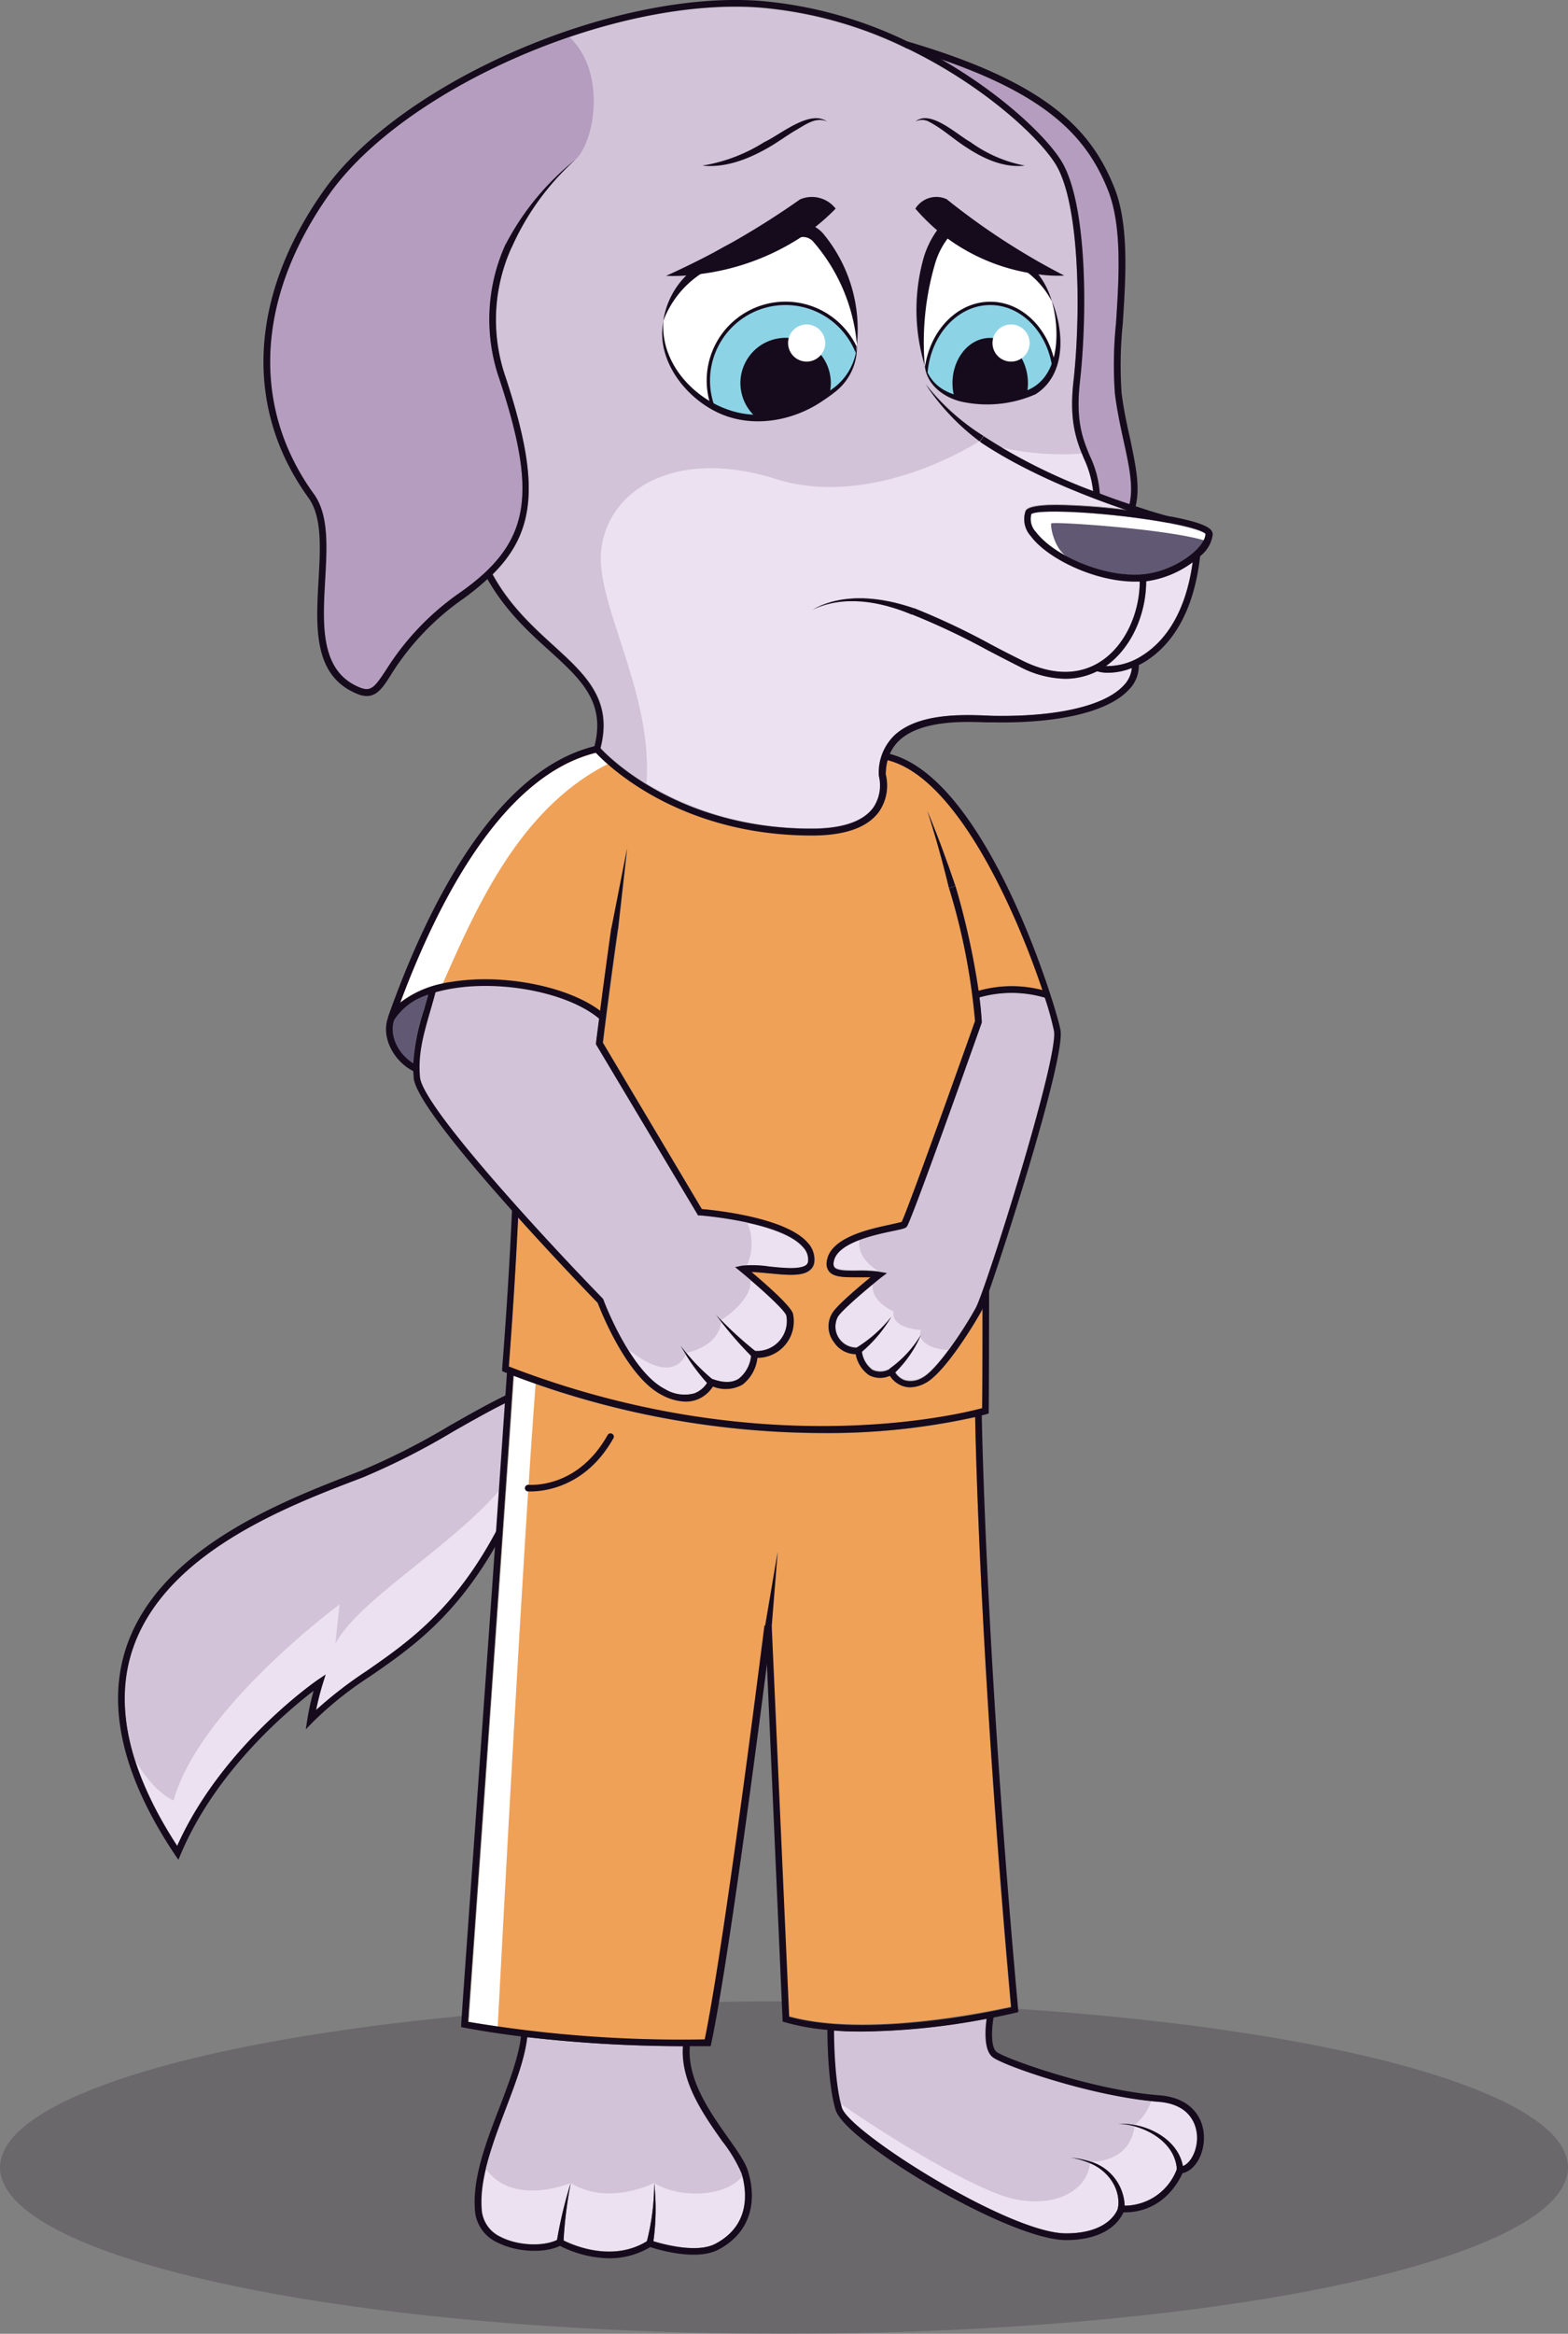 <svg xmlns="http://www.w3.org/2000/svg" xmlns:xlink="http://www.w3.org/1999/xlink" viewBox="0 0 253.52 377.1"><rect x="0" y="0" width="253.52" height="377.1" fill="#808080" stroke="none"/><defs><style>.cls-1{fill:none;}.cls-2{isolation:isolate;}.cls-12,.cls-3{fill:#160b1c;}.cls-3{mix-blend-mode:multiply;opacity:0.2;}.cls-4{fill:#615873;}.cls-5{fill:#fff;}.cls-6{fill:#ece1f0;}.cls-7{fill:#b59dbf;}.cls-8{fill:#d2c3d8;}.cls-9{fill:#efa158;}.cls-10{clip-path:url(#clip-path);}.cls-11{fill:#8cd4e5;}.cls-13{clip-path:url(#clip-path-2);}</style><clipPath id="clip-path"><path class="cls-1" d="M107.27,51.86c2-10.67,21.17-16,24-14.27,3.86,2.3,11.85,19.12,3.81,25.26C119.17,75,105.58,60.88,107.27,51.86Z"/></clipPath><clipPath id="clip-path-2"><path class="cls-1" d="M149.52,59.08c-2.21-11.85,1.7-22.17,4.35-22.15,1.74,0,13.77,4.51,16.19,11.76s.41,12-2.21,14.13S151.08,67.42,149.52,59.08Z"/></clipPath></defs><g class="cls-2"><g id="Layer_2" data-name="Layer 2"><g id="OBJECTS"><ellipse class="cls-3" cx="126.76" cy="350.24" rx="126.76" ry="26.86"/><path class="cls-4" d="M194.91,86.24c.05,2.13-4.85,6.1-10.18,6.56-6.46.55-14.58-3.23-17.26-6.86a3.06,3.06,0,0,1-.73-2.9c1.08-.8,11.39-.37,20.67,1.17l1.56.27.12,0s0,0,0,0v0C194.41,85.51,194.88,86.24,194.91,86.24Z"/><path class="cls-5" d="M189.11,84.53s0,0,0,0l-.12,0-1.56-.27c-9.28-1.54-19.59-2-20.67-1.17a3.06,3.06,0,0,0,.73,2.9,15.2,15.2,0,0,0,5,3.93h0c-2.08-1.27-2.71-5-2.51-5.34s18.27.84,24.7,2.73a2.25,2.25,0,0,0,.28-1s-.5-.73-5.8-1.73Z"/><path class="cls-6" d="M192.84,90.72c-1.25,9.14-5.13,13.31-8.22,15.23a10.34,10.34,0,0,1-5.81,1.67c4-2.76,6.53-8.19,6.51-13.8A16.38,16.38,0,0,0,192.84,90.72Z"/><path class="cls-7" d="M182.6,81.42c-1.44-.48-3-1-4.76-1.7a16.78,16.78,0,0,0-1.59-6c-1.15-2.78-2.33-5.66-1.62-12,1.12-10.05,1.3-28.62-3-35.68-2.31-3.77-9.39-10.68-19.38-16.41,17.6,6.06,23.62,12.9,26.91,21.15,2.31,5.78,1.76,14.12,1.28,21.47a65.93,65.93,0,0,0-.18,11.36c.35,2.79.92,5.39,1.42,7.69C182.51,75.18,183.26,78.57,182.6,81.42Z"/><path class="cls-4" d="M69.21,160.69c-.22.83-.46,1.62-.67,2.4a35.06,35.06,0,0,0-1.77,8.75c-2.27-1.39-4-4.37-3.06-7.05A10,10,0,0,1,69.21,160.69Z"/><path class="cls-6" d="M130.67,203.84a.9.9,0,0,1-.31.6c-1,.77-3.73.48-6,.25a17.76,17.76,0,0,0-4.4-.13l-1.1.23.88.72c2.67,2.19,7.06,6.06,7.4,7.08a4.82,4.82,0,0,1-5,5.74,61.08,61.08,0,0,1-6.39-5.89,59,59,0,0,0,5.66,6.63,5.39,5.39,0,0,1-2,3.75c-1,.68-2.43.71-4.18.09h0a30.82,30.82,0,0,1-5.23-5.52,31.34,31.34,0,0,0,4.3,6.07,4.19,4.19,0,0,1-2.11,1.72,6.12,6.12,0,0,1-4.77-.73c-5.54-2.85-9.84-14.28-9.89-14.4l-.11-.19c-10-10.3-29.08-31.05-29.56-35.76-.36-3.7.53-6.79,1.66-10.71.29-1,.58-2,.87-3.1a25.51,25.51,0,0,1,2.59-.58c8.39-1.43,19,.75,23.86,4.87-.32,2.43-.51,3.94-.51,4l0,.19,16.52,27.68.28,0c.13,0,13.25,1,16.73,5.15A2.92,2.92,0,0,1,130.67,203.84Z"/><path class="cls-8" d="M112.88,196.42,96.36,168.74l0-.19s.19-1.54.51-4c-4.85-4.12-15.47-6.3-23.86-4.87a25.51,25.51,0,0,0-2.59.58c-.29,1.09-.58,2.11-.87,3.1-1.13,3.92-2,7-1.66,10.71.48,4.71,19.54,25.46,29.56,35.76l.11.19a52.6,52.6,0,0,0,4,8c4.73,3.79,7.89,3.77,9.38.79-.31-.5-.6-1-.89-1.5l1,1.27s5.17-.91,5.57-5.1l-.87-1.12.9.91s5.19-3.24,4.65-6.56c-.54-.46-1.06-.9-1.53-1.28l-.88-.72,1.1-.23a4.94,4.94,0,0,1,.81-.08,8.6,8.6,0,0,0,0-6.89,64.55,64.55,0,0,0-7.67-1.15Z"/><path class="cls-9" d="M157.66,229a110,110,0,0,1-24.75,2.58,141.5,141.5,0,0,1-49.81-9.23c-2.1,31.06-6.87,98-7.33,104.39a207,207,0,0,0,38.28,2.85c2.67-13.07,7.19-47.42,9.66-66.89l2-11.92-1,12v0l2.82,63c12.57,3.47,32.63-.8,35.89-1.54C158.58,270.14,157.74,234,157.66,229Z"/><path class="cls-5" d="M86.6,223.62c-1.16-.41-2.32-.83-3.5-1.27-2.1,31.06-6.87,98-7.33,104.39,1.56.28,3.13.54,4.7.77C81.24,312.69,84.58,249.93,86.6,223.62Z"/><path class="cls-6" d="M81.73,226.67c-.42,6.07-.9,13.14-1.43,20.68h0c-6.89,12.87-14.41,18.07-21,22.67a67.06,67.06,0,0,0-8.17,6.28,43.71,43.71,0,0,1,1.08-4.26l.46-1.47-1.27.86c-.16.11-15.46,10.61-22.73,26.83-7.71-11.84-10.17-22.38-7.33-31.36,5-15.79,24.85-23.42,36.7-28l.73-.28a114.64,114.64,0,0,0,14.51-7.37C76.24,229.59,79.09,228,81.73,226.67Z"/><path class="cls-8" d="M28.06,290.93c4.17-15,26.86-31.69,26.86-31.69-.4,3.35-.67,6.31-.67,6.31,3.75-7,18.25-15.28,26.5-24.73.36-5.09.68-9.87,1-14.15-2.64,1.3-5.49,2.92-8.48,4.62a114.64,114.64,0,0,1-14.51,7.37l-.73.28c-11.85,4.55-31.69,12.18-36.7,28-1.66,5.26-1.5,11,.46,17.32C24.85,289.7,28.06,290.93,28.06,290.93Z"/><path class="cls-6" d="M115.72,362.53c-3,1.61-8.52.07-10.07-.41a37.85,37.85,0,0,0,.12-9.39,37.64,37.64,0,0,1-1.18,9.42c-5.63,3.44-12.07.55-13.47-.16a69.33,69.33,0,0,1,1.16-9.26,70,70,0,0,0-2.2,9.2c-2.33,1.11-6.43.9-9.13-.51a5.26,5.26,0,0,1-3-4c-.57-5,1.7-11,3.88-16.73,1.57-4.13,3.06-8.05,3.46-11.49a222.85,222.85,0,0,0,25.22,1.46c-.38,5.7,3.35,11,6.35,15.24a23.32,23.32,0,0,1,3.15,5.25C120.81,354.12,121.39,359.49,115.72,362.53Z"/><path class="cls-8" d="M120.07,351.59c0-.14-.07-.28-.11-.4a23.32,23.32,0,0,0-3.15-5.25c-3-4.26-6.73-9.54-6.35-15.24a222.85,222.85,0,0,1-25.22-1.46c-.4,3.44-1.89,7.36-3.46,11.49a84.89,84.89,0,0,0-3.24,9.7c4.45,6.23,13.74,2.3,13.74,2.3,6.1,3.8,13.49,0,13.49,0C109.87,355.28,117.36,355.05,120.07,351.59Z"/><path class="cls-6" d="M193.59,345.4c0,2.13-1,4.12-2.34,4.61-.83-4.59-6.2-7.09-10.51-6.87,4.19.12,9.33,2.89,9.53,7.43a9.06,9.06,0,0,1-8.43,5.84,7.76,7.76,0,0,0-5.55-7.14,15.88,15.88,0,0,0-3.21-.64,14.34,14.34,0,0,1,3.12.9c2.89,1.16,5.06,4.12,4.55,7.28,0,0,0,.05,0,.07-.22.6-1.71,4-8.39,4-9.19,0-35.08-16.32-36.23-20.3s-1.26-10.49-1.27-12.49c1.56.12,3.15.17,4.75.17a112.89,112.89,0,0,0,20-2.07c-.23,1.6-.53,5.06,1,6.2,1.83,1.39,16.17,6.38,26.79,7.2C193.12,340.05,193.58,344.15,193.59,345.4Z"/><path class="cls-8" d="M164.22,355.38c7.07,1.38,11.66-1.86,12-5.82l-.06,0a14.34,14.34,0,0,0-3.12-.9,15.88,15.88,0,0,1,3.21.64s6.4.35,7.17-5.7a10.85,10.85,0,0,0-2.72-.43,11.33,11.33,0,0,1,2.76.21h0a9,9,0,0,0,2.68-3.85c-10.47-1.08-23.85-5.76-25.62-7.1-1.51-1.14-1.21-4.6-1-6.2a112.89,112.89,0,0,1-20,2.07c-1.6,0-3.19,0-4.75-.17a61.41,61.41,0,0,0,1.06,11.73C143.81,345.41,158.13,354.2,164.22,355.38Z"/><path class="cls-9" d="M154.47,143.16c-1.38-4.1-2.87-8.13-4.53-12.11,1.32,4.09,2.47,8.24,3.48,12.41a103.31,103.31,0,0,1,4.21,21.5c-4.38,12.35-11,30.85-11.86,32.45-.25.09-1,.25-1.69.41-3.47.73-9.94,2.09-10.42,6a2,2,0,0,0,.43,1.67c.8.9,2.46.88,4.37.87.75,0,1.52,0,2.28,0-1.82,1.49-5.41,4.51-6.18,5.77a4.14,4.14,0,0,0,.27,4.73,4.28,4.28,0,0,0,3.51,1.93,5.25,5.25,0,0,0,2.17,3.4,3.85,3.85,0,0,0,3.35.09,4.09,4.09,0,0,0,2,1.63,3.62,3.62,0,0,0,1.27.23,5.39,5.39,0,0,0,2.41-.65c3.11-1.54,8.1-9.81,9.17-11.76,0,0,.06-.13.11-.24,0,4.14,0,11.79-.06,16.09-3.82,1-36,8.91-76.53-6.73.17-2.14,1-12.49,1.51-24.13,6.22,6.91,12,12.87,12.86,13.78.48,1.26,4.68,11.95,10.35,14.87a8.59,8.59,0,0,0,3.88,1.08,5.46,5.46,0,0,0,1.76-.29,5.35,5.35,0,0,0,2.66-2.15,5.49,5.49,0,0,0,4.8-.32,6.32,6.32,0,0,0,2.39-4.31,5.89,5.89,0,0,0,5.74-7.17c-.45-1.33-4.58-4.92-6.7-6.7.8,0,1.78.12,2.79.21,2.69.28,5.47.57,6.75-.48a1.91,1.91,0,0,0,.69-1.33,3.93,3.93,0,0,0-1-3c-3.51-4.17-15.18-5.34-17.19-5.51l-16-26.89c.16-1.33,1.2-9.71,2.44-18.34l1.47-13.09L98.85,150c-.7,4.94-1.35,9.82-1.8,13.32-5.29-4-15.83-6.09-24.21-4.68a17,17,0,0,0-8.1,3.29c6.36-17,16.76-36.68,31.63-40.32,1.76,1.89,13.39,13.34,34.92,13.34,5.28,0,8.91-1.27,10.78-3.78a7.43,7.43,0,0,0,1.14-6.09,9.76,9.76,0,0,1,.31-2.36C155,125.56,164.65,148.14,168.6,160a19.71,19.71,0,0,0-10.39.09A123.51,123.51,0,0,0,154.47,143.16Z"/><path class="cls-5" d="M64.74,161.94a15.82,15.82,0,0,1,6.84-3c5.55-12.56,12.48-28.27,26.68-35.48a24.81,24.81,0,0,1-1.89-1.8C81.5,125.26,71.1,144.92,64.74,161.94Z"/><path class="cls-6" d="M157.78,211.24c-1.76,3.24-6.27,10.11-8.7,11.33a3.64,3.64,0,0,1-2.83.37,3,3,0,0,1-1.47-1.21,19,19,0,0,0,4.14-6.07,18.32,18.32,0,0,1-5.1,5.51h0a3,3,0,0,1-2.75.11,4.32,4.32,0,0,1-1.69-2.87,22.17,22.17,0,0,0,4.74-5.64,21.76,21.76,0,0,1-5.53,4.93,3.4,3.4,0,0,1-3.1-5c.77-1.23,5.28-5,6.94-6.31l1-.75-1.19-.2a22.44,22.44,0,0,0-3.72-.18c-1.58,0-3.07,0-3.56-.51a1,1,0,0,1-.16-.82c.38-3.15,6.59-4.46,9.57-5.09,1.51-.31,2-.43,2.25-.68.59-.6,7.86-20.9,12.14-33l0-.09V165c-.08-1.22-.19-2.49-.37-3.83a19,19,0,0,1,10.64.06,47.13,47.13,0,0,1,1.44,5.25C171.19,170.93,159.41,208.27,157.78,211.24Z"/><path class="cls-8" d="M153.34,218.12a63.76,63.76,0,0,0,4.44-6.88c1.63-3,13.41-40.31,12.65-44.75a47.13,47.13,0,0,0-1.44-5.25,19,19,0,0,0-10.64-.06c.18,1.34.29,2.61.37,3.83v.11l0,.09c-4.28,12.07-11.55,32.37-12.14,33-.25.25-.74.37-2.25.68a37,37,0,0,0-5.37,1.45c-.49,3.23,3.24,5.15,3.24,5.15l1.19.2-1,.75-1.26,1c-.5,2.81,3.34,4.46,3.34,4.46-.41,2.82,4.43,3,4.43,3a1.6,1.6,0,0,0-.09.88l.09-.14-.09.18C149.08,217.21,151.18,218.1,153.34,218.12Z"/><path class="cls-8" d="M177.38,108.47a11.5,11.5,0,0,1-5.2,1.21,16.37,16.37,0,0,1-7.41-2c-1.7-.85-3.36-1.72-5-2.57a114.46,114.46,0,0,0-12.35-5.84c-5.07-2.12-11-3.24-16.13-.74,5-2.86,11.24-2.09,16.5-.27a115.17,115.17,0,0,1,12.49,5.9c1.62.86,3.28,1.71,5,2.56,4.74,2.38,9.1,2.44,12.61.2,3.87-2.46,6.39-7.66,6.39-13.07-.27,0-.52,0-.79,0-6.53,0-14.19-3.75-16.83-7.35a4,4,0,0,1-.85-4c.3-.73,2.32-1,5.08-1a107,107,0,0,1,11.37.83c-6.48-2.17-16.29-6-23.84-11.09a37.31,37.31,0,0,1-8.73-9.22A36.76,36.76,0,0,0,159,70.44a90,90,0,0,0,17.74,8.88,16.57,16.57,0,0,0-1.47-5.18c-1.15-2.77-2.45-5.92-1.69-12.56,1.18-10.64,1.08-28.53-2.88-35-2.64-4.31-11.64-12.77-24.11-18.77h0l-.24-.07v0a66.45,66.45,0,0,0-23.5-6.48C99.28-.54,65.48,14.13,53.24,31.39c-11.8,16.67-12.71,34.3-2.5,48.42,2.45,3.38,2.14,8.56,1.83,14-.4,7.25-.83,14.74,5.7,17.31,1.73.67,2.35-.12,4.23-3a43.12,43.12,0,0,1,11.91-12.4,38.09,38.09,0,0,0,4-3.2h0c7.46-7,7.77-14.75,2.35-31.21a29.31,29.31,0,0,1,1-21.88A42.57,42.57,0,0,1,93,25.83,41.93,41.93,0,0,0,82.75,39.94a28.31,28.31,0,0,0-1,21.1c5.38,16.37,5.14,24.61-2.06,31.77,2.74,5,6.51,8.45,9.85,11.49,5.16,4.7,9.62,8.77,7.58,16.58,1.56,1.67,12.91,13,34.15,13,4.92,0,8.26-1.13,9.92-3.34a6.42,6.42,0,0,0,.94-5.24l0-.15a8.38,8.38,0,0,1,2.45-6.28c3.84-3.68,11-3.42,14.87-3.28l1.14.05c10.38.18,18.07-1.61,21.14-4.92a4.63,4.63,0,0,0,1.31-2.81,10.64,10.64,0,0,1-3.88.79A5.81,5.81,0,0,1,177.38,108.47Z"/><path class="cls-5" d="M135.12,62.85c8-6.14,0-23-3.81-25.26-2.87-1.72-22,3.6-24,14.27C105.58,60.88,119.17,75,135.12,62.85Z"/><path class="cls-5" d="M149.52,59.08c-2.21-11.85,1.7-22.17,4.35-22.15,1.74,0,13.77,4.51,16.19,11.76s.41,12-2.21,14.13S151.08,67.42,149.52,59.08Z"/><g class="cls-10"><circle class="cls-11" cx="127.02" cy="61.48" r="12.47"/><circle class="cls-12" cx="127.02" cy="61.91" r="7.31" transform="translate(-10.85 30.94) rotate(-13.33)"/></g><g class="cls-13"><path class="cls-11" d="M170.56,61.48c0-6.88-4.68-12.46-10.45-12.46s-10.45,5.58-10.45,12.46S154.34,74,160.11,74,170.56,68.37,170.56,61.48Z"/><path class="cls-12" d="M166.2,61.91c0-4-2.74-7.31-6.12-7.31S154,57.87,154,61.91s2.74,7.3,6.13,7.3S166.2,65.94,166.2,61.91Z"/></g><path class="cls-5" d="M133.42,55.43a3,3,0,1,0-3,3A3,3,0,0,0,133.42,55.43Z"/><path class="cls-5" d="M166.47,55.43a3,3,0,1,0-3,3A3,3,0,0,0,166.47,55.43Z"/><path class="cls-7" d="M92.08,6C75.94,11.46,60.64,21,53.24,31.39c-11.8,16.67-12.71,34.3-2.5,48.42,2.45,3.38,2.14,8.56,1.83,14-.4,7.25-.83,14.74,5.7,17.31,1.73.67,2.35-.12,4.23-3a43.12,43.12,0,0,1,11.91-12.4,38.09,38.09,0,0,0,4-3.2h0c7.46-7,7.77-14.75,2.35-31.21a29.31,29.31,0,0,1,1-21.88A41.86,41.86,0,0,1,92.33,26.41l.68-.58C96.11,23,98.16,11.76,92.08,6Z"/><path class="cls-6" d="M176.73,79.32a16.57,16.57,0,0,0-1.47-5.18l-.35-.86a43.76,43.76,0,0,1-13.09-1A99.92,99.92,0,0,0,176.73,79.32Z"/><path class="cls-6" d="M159.45,115.6l1.14.05c10.38.18,18.07-1.61,21.14-4.92a4.63,4.63,0,0,0,1.31-2.81,10.64,10.64,0,0,1-3.88.79,5.81,5.81,0,0,1-1.78-.24,11.5,11.5,0,0,1-5.2,1.21,16.37,16.37,0,0,1-7.41-2c-1.7-.85-3.36-1.72-5-2.57a114.46,114.46,0,0,0-12.35-5.84c-5.07-2.12-11-3.24-16.13-.74,5-2.86,11.24-2.09,16.5-.27a115.17,115.17,0,0,1,12.49,5.9c1.62.86,3.28,1.71,5,2.56,4.74,2.38,9.1,2.44,12.61.2,3.87-2.46,6.39-7.66,6.39-13.07-.27,0-.52,0-.79,0-6.53,0-14.19-3.75-16.83-7.35a4,4,0,0,1-.85-4c.3-.73,2.32-1,5.08-1a107,107,0,0,1,11.37.83c-6.48-2.17-16.29-6-23.84-11.09,0,0-17,11.19-33,6.15s-27,1.55-28.2,11.35c-1.07,8.68,8.38,23,7.3,37.85a50.61,50.61,0,0,0,26.77,7.21c4.92,0,8.26-1.13,9.92-3.34a6.42,6.42,0,0,0,.94-5.24l0-.15a8.38,8.38,0,0,1,2.45-6.28C148.42,115.2,155.59,115.46,159.45,115.6Z"/><path class="cls-12" d="M189.38,83.48l-.27,1v0s0,0,0,0l-.12,0c-.61-.17-3.17-.87-6.71-2h0c-6.48-2.17-16.29-6-23.84-11.09l.61-.89a90,90,0,0,0,17.74,8.88l1.11.4c1.71.66,3.32,1.22,4.76,1.7l1,.33c2.93,1,5,1.54,5.6,1.69l.14,0Z"/><path class="cls-12" d="M189.36,83.47l-.14,0-.44-.07c-1.46-.27-3.84-.63-6.52-.94h0a107,107,0,0,0-11.37-.83c-2.76,0-4.78.27-5.08,1a4,4,0,0,0,.85,4c2.64,3.6,10.3,7.35,16.83,7.35.27,0,.52,0,.79,0l.57,0,.51-.05a16.38,16.38,0,0,0,7.52-3.1,12.34,12.34,0,0,0,1.2-1,5.2,5.2,0,0,0,2-3.49C196,85.72,195.94,84.73,189.36,83.47Zm-4.63,9.33c-6.46.55-14.58-3.23-17.26-6.86a3.06,3.06,0,0,1-.73-2.9c1.08-.8,11.39-.37,20.67,1.17l1.56.27.12,0h0c5.3,1,5.77,1.73,5.8,1.73C195,88.37,190.06,92.34,184.73,92.8Z"/><path class="cls-12" d="M147.79,98.31l-.37,1c-5.07-2.12-11-3.24-16.13-.74C136.32,95.72,142.53,96.49,147.79,98.31Z"/><path class="cls-12" d="M185.32,93.82c0,5.61-2.54,11-6.51,13.8l-.38.26a10.33,10.33,0,0,1-1.05.59,11.5,11.5,0,0,1-5.2,1.21,16.37,16.37,0,0,1-7.41-2c-1.7-.85-3.36-1.72-5-2.57a114.46,114.46,0,0,0-12.35-5.84l.37-1a115.17,115.17,0,0,1,12.49,5.9c1.62.86,3.28,1.71,5,2.56,4.74,2.38,9.1,2.44,12.61.2,3.87-2.46,6.39-7.66,6.39-13.07,0-.18,0-.37,0-.55l1.08,0C185.32,93.47,185.32,93.65,185.32,93.82Z"/><path class="cls-12" d="M194.06,89.51c0,.06,0,.13,0,.19-1.12,10.36-5.42,15-8.85,17.17-.36.21-.71.42-1.06.58a10,10,0,0,1-1.09.47,10.64,10.64,0,0,1-3.88.79,5.81,5.81,0,0,1-1.78-.24l-.25-.07.39-1a4.53,4.53,0,0,0,1.29.23,10.34,10.34,0,0,0,5.81-1.67c3.09-1.92,7-6.09,8.22-15.23.06-.43.12-.87.16-1.32Z"/><path class="cls-12" d="M184.13,107.45a5.47,5.47,0,0,1-1.62,4c-3.27,3.54-11.25,5.46-21.94,5.27l-1.16,0c-3.43-.13-10.58-.4-14.09,3a6.57,6.57,0,0,0-1.43,2.06,6.48,6.48,0,0,0-.37,1,9.76,9.76,0,0,0-.31,2.36,7.43,7.43,0,0,1-1.14,6.09c-1.87,2.51-5.5,3.78-10.78,3.78-21.53,0-33.16-11.45-34.92-13.34l-.24-.26-.18-.21.08-.28c0-.1,0-.2.07-.29,1.87-7.17-2.16-10.84-7.26-15.48-3.35-3-7.13-6.49-10-11.53q-.26-.46-.51-1h0l.93-.48c.12.24.25.47.38.7,2.74,5,6.51,8.45,9.85,11.49,5.16,4.7,9.62,8.77,7.58,16.58,1.56,1.67,12.91,13,34.15,13,4.92,0,8.26-1.13,9.92-3.34a6.42,6.42,0,0,0,.94-5.24l0-.15a8.38,8.38,0,0,1,2.45-6.28c3.84-3.68,11-3.42,14.87-3.28l1.14.05c10.38.18,18.07-1.61,21.14-4.92a4.63,4.63,0,0,0,1.31-2.81,4.69,4.69,0,0,0,0-.75l1.06-.1C184.11,107.2,184.13,107.32,184.13,107.45Z"/><path class="cls-12" d="M135.11,33.71a33.59,33.59,0,0,1-3.34,3c-.77.6-1.54,1.16-2.32,1.66a38.64,38.64,0,0,1-16.06,5.89c-.9.12-1.7.2-2.41.25a24.93,24.93,0,0,1-3.28.06,130.6,130.6,0,0,0,21.65-12.35A4.86,4.86,0,0,1,135.11,33.71Z"/><path class="cls-12" d="M172.07,44.53a22.13,22.13,0,0,1-4.17-.2c-.52-.06-1.1-.14-1.71-.26a31.44,31.44,0,0,1-13-5.54c-.57-.42-1.13-.86-1.7-1.34A32.9,32.9,0,0,1,148,33.71a4,4,0,0,1,5.05-1.53A112.48,112.48,0,0,0,172.07,44.53Z"/><path class="cls-12" d="M133.71,19.63c-1.76-.79-3.44.49-4.92,1.34s-3,2-4.64,2.93c-3.17,1.81-6.86,3.26-10.58,2.86a26.7,26.7,0,0,0,10-3.8C126.2,21.75,130.91,17.65,133.71,19.63Z"/><path class="cls-12" d="M165.7,26.76c-3.36.4-6.66-1.11-9.41-2.92-2.07-1.31-3.85-3-6-4.12a2.33,2.33,0,0,0-2.26-.09c2.41-2,6.71,2.15,8.87,3.32A21.88,21.88,0,0,0,165.7,26.76Z"/><g class="cls-10"><path class="cls-12" d="M127,74.22a12.74,12.74,0,1,1,12.74-12.74A12.75,12.75,0,0,1,127,74.22Zm0-24.93a12.2,12.2,0,1,0,12.2,12.19A12.21,12.21,0,0,0,127,49.29Z"/></g><g class="cls-13"><path class="cls-12" d="M160.11,74.22c-5.91,0-10.72-5.71-10.72-12.74s4.81-12.73,10.72-12.73,10.72,5.71,10.72,12.73S166,74.22,160.11,74.22Zm0-24.93c-5.62,0-10.19,5.47-10.19,12.19s4.57,12.2,10.19,12.2,10.18-5.47,10.18-12.2S165.72,49.29,160.11,49.29Z"/></g><path class="cls-12" d="M138.55,55.69a9.15,9.15,0,0,1-3.65,7.73c-.65.53-1.68,1.22-2.4,1.69-5,3.19-11.7,4.12-17.07,1.24-5.09-2.68-9.37-8.56-8.16-14.49-.62,7.72,6.62,14.47,14,15.11a18.81,18.81,0,0,0,10.83-2.58c.72-.41,1.75-1,2.42-1.51A9.42,9.42,0,0,0,138.55,55.69Z"/><path class="cls-12" d="M138.55,55.69a29.23,29.23,0,0,0-7-16.57,2.22,2.22,0,0,0-2.06-.8h-.06a34.86,34.86,0,0,0-16.06,5.89,15.76,15.76,0,0,0-6.12,7.64A13,13,0,0,1,111,44.47c4.65-5,12.64-7.94,18.52-8.25a5.77,5.77,0,0,1,1.91.28,2,2,0,0,1,.36.17,5.48,5.48,0,0,1,1.24,1A24.23,24.23,0,0,1,138.55,55.69Z"/><path class="cls-12" d="M167.42,63.71A19.45,19.45,0,0,1,155.93,65c-3-.53-6.16-2.68-6.41-6,1.83,6.41,10.21,5.81,15.38,4.44,6.43-1.48,6.64-9.54,5.16-14.82C172.1,53.5,172.42,60.58,167.42,63.71Z"/><path class="cls-12" d="M170.06,48.69a14,14,0,0,0-3.87-4.62,31,31,0,0,0-4-2.68A31.45,31.45,0,0,0,153.86,38a3.11,3.11,0,0,0-.63.53,12.67,12.67,0,0,0-2.12,4.33,45.11,45.11,0,0,0-1.59,16.22,30.93,30.93,0,0,1-.35-16.8,14.68,14.68,0,0,1,2.36-5.09,3.18,3.18,0,0,1,3.88-1c4.5,1.58,9.53,4.18,12.49,8.15A12.81,12.81,0,0,1,170.06,48.69Z"/><path class="cls-12" d="M93,25.83A41.93,41.93,0,0,0,82.75,39.94l-1-.44A42.57,42.57,0,0,1,93,25.83Z"/><path class="cls-12" d="M177.86,80.1l-1.07,0c0-.28,0-.56-.06-.81a16.57,16.57,0,0,0-1.47-5.18c-1.15-2.77-2.45-5.92-1.69-12.56,1.18-10.64,1.08-28.53-2.88-35-2.64-4.31-11.64-12.77-24.11-18.77h0l-.23-.1a66.45,66.45,0,0,0-23.5-6.48C99.28-.54,65.48,14.13,53.24,31.39c-11.8,16.67-12.71,34.3-2.5,48.42,2.45,3.38,2.14,8.56,1.83,14-.4,7.25-.83,14.74,5.7,17.31,1.73.67,2.35-.12,4.23-3a43.12,43.12,0,0,1,11.91-12.4,38.09,38.09,0,0,0,4-3.2,0,0,0,0,1,0,0c7.46-7,7.77-14.75,2.35-31.21a29.31,29.31,0,0,1,1-21.88l1,.44a28.31,28.31,0,0,0-1,21.1c5.38,16.37,5.14,24.61-2.06,31.77l-.82.76A40.29,40.29,0,0,1,75,96.68a42.27,42.27,0,0,0-11.65,12.13C62,111,61,112.47,59.3,112.47a4.07,4.07,0,0,1-1.42-.3c-7.26-2.86-6.81-10.75-6.38-18.36.3-5.3.59-10.29-1.63-13.38-10.5-14.5-9.59-32.6,2.49-49.66C64.78,13.25,99.07-1.63,122.89.14a67.59,67.59,0,0,1,23.92,6.61c1.88.9,3.69,1.86,5.41,2.86,10,5.73,17.07,12.64,19.38,16.41,4.33,7.06,4.15,25.63,3,35.68-.71,6.37.47,9.25,1.62,12a16.78,16.78,0,0,1,1.59,6C177.85,79.84,177.86,80,177.86,80.1Z"/><path class="cls-12" d="M183.62,81.75a3,3,0,0,1-.13.52l-1-.31c0-.17.1-.36.14-.54.66-2.85-.09-6.24-.95-10.14-.5-2.3-1.07-4.9-1.42-7.69a65.93,65.93,0,0,1,.18-11.36c.48-7.35,1-15.69-1.28-21.47-3.29-8.25-9.31-15.09-26.91-21.15-1.76-.61-3.63-1.21-5.64-1.8h0l-.24-.07v0l.29-1,.2,0c22.48,6.63,29.58,14.24,33.32,23.6,2.39,6,1.84,14.48,1.35,22a65.73,65.73,0,0,0-.19,11.15c.34,2.74.91,5.32,1.42,7.58C183.6,75.12,184.37,78.66,183.62,81.75Z"/><path class="cls-12" d="M96.67,121.54l-.3.08c-14.87,3.64-25.27,23.3-31.63,40.32q-.51,1.42-1,2.82s0,0,0,0c-.92,2.68.79,5.66,3.06,7.05a6,6,0,0,0,.7.38l-.43,1-.27-.13c-2.93-1.45-5.27-5.26-4.06-8.65l0-.09C69.06,146.5,80,124.54,96.1,120.58l.32-.09Z"/><path class="cls-12" d="M97.81,164l-.71.8-.21-.18c-4.85-4.12-15.47-6.3-23.86-4.87a25.51,25.51,0,0,0-2.59.58c-.41.12-.83.25-1.23.4a10,10,0,0,0-5.5,4.1l0,.06-.93-.53a8.59,8.59,0,0,1,2-2.38,17,17,0,0,1,8.1-3.29c8.38-1.41,18.92.66,24.21,4.68C97.32,163.54,97.57,163.74,97.81,164Z"/><polygon class="cls-12" points="101.39 137.07 99.92 150.16 98.85 150.01 101.39 137.07"/><path class="cls-12" d="M124.29,205.75c-1-.09-2-.19-2.79-.21,2.12,1.78,6.25,5.37,6.7,6.7a5.89,5.89,0,0,1-5.74,7.17,6.32,6.32,0,0,1-2.39,4.31,5.49,5.49,0,0,1-4.8.32,5.35,5.35,0,0,1-2.66,2.15,5.46,5.46,0,0,1-1.76.29A8.59,8.59,0,0,1,107,225.4c-5.67-2.92-9.87-13.61-10.35-14.87-.89-.91-6.64-6.87-12.86-13.78-.33-.37-.68-.75-1-1.13-7.62-8.51-15.57-18.12-15.9-21.42,0-.38-.06-.76-.08-1.14s0-.82,0-1.22a35.06,35.06,0,0,1,1.77-8.75c.21-.78.45-1.57.67-2.4.09-.31.18-.63.26-1l1,.28c0,.1-.05.2-.07.29-.29,1.09-.58,2.11-.87,3.1-1.13,3.92-2,7-1.66,10.71.48,4.71,19.54,25.46,29.56,35.76l.11.19c0,.12,4.35,11.55,9.89,14.4a6.12,6.12,0,0,0,4.77.73,4.19,4.19,0,0,0,2.11-1.72c.12-.17.16-.28.18-.29l.2-.46.46.17.09,0h0c1.75.62,3.15.59,4.18-.09a5.39,5.39,0,0,0,2-3.75,1.6,1.6,0,0,0,0-.22l0-.51h.67a4.82,4.82,0,0,0,5-5.74c-.34-1-4.73-4.89-7.4-7.08l-.88-.72,1.1-.23a17.76,17.76,0,0,1,4.4.13c2.23.23,5,.52,6-.25a.9.9,0,0,0,.31-.6,2.92,2.92,0,0,0-.78-2.25c-3.48-4.13-16.6-5.14-16.73-5.15l-.28,0L96.36,168.74l0-.19s.19-1.54.51-4c0-.39.1-.81.16-1.25.45-3.5,1.1-8.38,1.8-13.32l1.07.15c-1.24,8.63-2.28,17-2.44,18.34l16,26.89c2,.17,13.68,1.34,17.19,5.51a3.93,3.93,0,0,1,1,3,1.91,1.91,0,0,1-.69,1.33C129.76,206.32,127,206,124.29,205.75Z"/><path class="cls-12" d="M122.32,218.47l-.68.82c-.08-.08-.15-.14-.22-.22a59,59,0,0,1-5.66-6.63,61.08,61.08,0,0,0,6.39,5.89A1.77,1.77,0,0,0,122.32,218.47Z"/><path class="cls-12" d="M115.36,223l-.7.82c-.1-.11-.21-.21-.31-.33a31.34,31.34,0,0,1-4.3-6.07,30.82,30.82,0,0,0,5.23,5.52h0Z"/><path class="cls-12" d="M159.86,228v.39l-.38.12-.75.2c-.28.08-.63.16-1.06.26a110,110,0,0,1-24.75,2.58,141.5,141.5,0,0,1-49.81-9.23l-1-.4-.56-.21-.36-.15,0-.4c0-.12,1-12.13,1.59-25.57,0-.07,0-.15,0-.22l1.06,0-.06,1.3c-.56,11.64-1.34,22-1.51,24.13,40.48,15.64,72.71,7.77,76.53,6.73.06-4.3.06-12,.06-16.09v-2.84h1.07C159.91,208.8,159.92,222.11,159.86,228Z"/><polygon class="cls-12" points="125.74 250.78 124.77 262.81 124.77 262.84 124.27 262.77 123.71 262.7 125.74 250.78"/><path class="cls-12" d="M124.77,262.84q-.36,2.88-.78,6.17c-2.6,20.12-6.56,49.69-9,61.22l-.09.4-.42,0s-1.11,0-3,0h-1.08a222.85,222.85,0,0,1-25.22-1.46c-.35,0-.71-.08-1.06-.13-3-.37-6-.83-9.08-1.4l-.47-.09,0-.48c0-.55,3.06-42.91,5.47-77.25.05-.85.11-1.69.17-2.53h0c.53-7.54,1-14.61,1.43-20.68,0-.42,0-.83.08-1.23.08-1.21.17-2.37.24-3.49,0-.11,0-.23,0-.35l1.08.07c0,.23,0,.46-.05.68-2.1,31.06-6.87,98-7.33,104.39a207,207,0,0,0,38.28,2.85c2.67-13.07,7.19-47.42,9.66-66.89l.56.07Z"/><path class="cls-12" d="M164.64,325.12l-.45.11c-.22.06-1.47.36-3.48.75l-1.13.22a112.89,112.89,0,0,1-20,2.07c-1.6,0-3.19,0-4.75-.17-.35,0-.72-.05-1.07-.1a36.3,36.3,0,0,1-6.86-1.24l-.36-.11L124,269l-.28-6.21.56,0,.5,0v.09l2.82,63c12.57,3.47,32.63-.8,35.89-1.54-4.9-54.15-5.74-90.28-5.82-95.29,0-.36,0-.57,0-.59h1.07v.34c.07,3.9.84,40.52,5.88,95.92Z"/><path class="cls-12" d="M99.15,232.44c-4.5,8-11.42,8.55-13.31,8.55-.31,0-.48,0-.49,0a.53.53,0,0,1-.48-.58.55.55,0,0,1,.59-.49c.31,0,7.88.65,12.76-8a.54.54,0,1,1,.93.54Z"/><path class="cls-12" d="M21.31,266.91c-2.84,9-.38,19.52,7.33,31.36,7.27-16.22,22.57-26.72,22.73-26.83l1.27-.86-.46,1.47a43.71,43.71,0,0,0-1.08,4.26A67.06,67.06,0,0,1,59.27,270c6.62-4.6,14.14-9.8,21-22.67h0l0-.1,1,.51c-.4.74-.78,1.45-1.18,2.13-6.69,11.64-13.87,16.6-20.25,21a57.69,57.69,0,0,0-9.23,7.36l-1.17,1.21.26-1.67a41.59,41.59,0,0,1,1-4.56C46.85,276.17,35,285.89,29.23,299.6l-.39.91-.56-.82c-8.32-12.45-11-23.59-8-33.1,5.17-16.29,25.31-24,37.34-28.65l.73-.29a113.13,113.13,0,0,0,14.37-7.3c3.21-1.82,6.26-3.55,9.09-4.91l.29-.13.46,1-.83.4c-2.64,1.3-5.49,2.92-8.48,4.62a114.64,114.64,0,0,1-14.51,7.37l-.73.28C46.16,243.49,26.32,251.12,21.31,266.91Z"/><path class="cls-12" d="M154.47,143.16l-1.05.3c-1-4.17-2.16-8.32-3.48-12.41C151.6,135,153.09,139.06,154.47,143.16Z"/><path class="cls-12" d="M159.9,208.68c-.48,1.38-.85,2.37-1.06,2.84-.05.11-.08.19-.11.24-1.07,2-6.06,10.22-9.17,11.76a5.39,5.39,0,0,1-2.41.65,3.62,3.62,0,0,1-1.27-.23,4.09,4.09,0,0,1-2-1.63,3.85,3.85,0,0,1-3.35-.09,5.25,5.25,0,0,1-2.17-3.4,4.28,4.28,0,0,1-3.51-1.93,4.14,4.14,0,0,1-.27-4.73c.77-1.26,4.36-4.28,6.18-5.77-.76,0-1.53,0-2.28,0-1.91,0-3.57,0-4.37-.87a2,2,0,0,1-.43-1.67c.48-3.91,7-5.27,10.42-6,.67-.16,1.44-.32,1.69-.41.82-1.6,7.48-20.1,11.86-32.45a103.31,103.31,0,0,0-4.21-21.5l1.05-.3a123.51,123.51,0,0,1,3.74,16.94c.06.36.11.73.14,1.08.18,1.34.29,2.61.37,3.83v.11l0,.09c-4.28,12.07-11.55,32.37-12.14,33-.25.25-.74.37-2.25.68-3,.63-9.19,1.94-9.57,5.09a1,1,0,0,0,.16.82c.49.53,2,.52,3.56.51a22.44,22.44,0,0,1,3.72.18l1.19.2-1,.75c-1.66,1.34-6.17,5.08-6.94,6.31a3.4,3.4,0,0,0,3.1,5h.08l.59-.15.07.6a2,2,0,0,0,.05.27,4.32,4.32,0,0,0,1.69,2.87,3,3,0,0,0,2.75-.11h0l.05,0,.5-.23.21.5s.07.13.2.31a3,3,0,0,0,1.47,1.21,3.64,3.64,0,0,0,2.83-.37c2.43-1.22,6.94-8.09,8.7-11.33,1.63-3,13.41-40.31,12.65-44.75a47.13,47.13,0,0,0-1.44-5.25q-.18-.6-.39-1.23c-3.95-11.87-13.62-34.45-25.08-37.28a3.84,3.84,0,0,0-.46-.11l.21-1.05a6.21,6.21,0,0,1,.62.14c15.81,4.06,27,41.21,27.59,44.6C172.24,170.72,163.25,199.09,159.9,208.68Z"/><path class="cls-12" d="M148.92,215.66a19,19,0,0,1-4.14,6.07,3.08,3.08,0,0,1-.39.35l-.59-.9h0A18.32,18.32,0,0,0,148.92,215.66Z"/><path class="cls-12" d="M144.1,212.78a22.17,22.17,0,0,1-4.74,5.64,2.2,2.2,0,0,1-.28.24l-.61-.89.1-.06A21.76,21.76,0,0,0,144.1,212.78Z"/><path class="cls-12" d="M116.22,363.47c-3.55,1.92-9.76.06-11.09-.38a12.66,12.66,0,0,1-6.65,1.81,18.06,18.06,0,0,1-7.93-2c-2.64,1.25-7.08,1-10.09-.53a6.21,6.21,0,0,1-3.63-4.8c-.59-5.28,1.72-11.35,4-17.22,1.54-4.07,3-7.93,3.4-11.25,0-.17,0-.34,0-.52l1.08.1c0,.18,0,.37-.07.55-.4,3.44-1.89,7.36-3.46,11.49-2.18,5.76-4.45,11.71-3.88,16.73a5.26,5.26,0,0,0,3,4c2.7,1.41,6.8,1.62,9.13.51l.22-.11.27-.14.26.15s.1.07.29.16c1.4.71,7.84,3.6,13.47.16l.18-.1.23-.14.24.08s.15.06.41.13c1.55.48,7.06,2,10.07.41,5.67-3,5.09-8.41,4.24-11.34a23.32,23.32,0,0,0-3.15-5.25c-3-4.26-6.73-9.54-6.35-15.24l.06-.59,1.06.12c0,.16,0,.32,0,.47-.39,5.36,3.22,10.48,6.14,14.63,1.54,2.17,2.87,4.05,3.3,5.55C122.59,356.41,120.86,361,116.22,363.47Z"/><path class="cls-12" d="M105.65,362.12l-.06.48-1.06-.21a1.05,1.05,0,0,0,.06-.24,37.64,37.64,0,0,0,1.18-9.42A37.85,37.85,0,0,1,105.65,362.12Z"/><path class="cls-12" d="M92.28,352.73A69.33,69.33,0,0,0,91.12,362c0,.12,0,.25,0,.37L90,362.24c0-.11,0-.2.06-.31A70,70,0,0,1,92.28,352.73Z"/><path class="cls-12" d="M194.66,345.4c0,2.85-1.51,5.34-3.47,5.75-.57,1.32-3.24,6.44-9.55,6.33-.51,1.18-2.55,4.48-9.29,4.48-9.24,0-35.77-15.92-37.26-21.07-1.21-4.11-1.31-11-1.31-12.89v-.49h1.07v.58c0,2,.14,8.63,1.27,12.49s27,20.3,36.23,20.3c6.68,0,8.17-3.41,8.39-4,0,0,0,0,0-.07v0l.12-.41.42,0h.54a9.06,9.06,0,0,0,8.43-5.84l0-.07.12-.34.34,0a1.41,1.41,0,0,0,.49-.12c1.3-.49,2.34-2.48,2.34-4.61,0-1.25-.47-5.35-6.24-5.8-10.62-.82-25-5.81-26.79-7.2-1.51-1.14-1.21-4.6-1-6.2,0-.39.11-.68.13-.79l1.06.21c0,.12,0,.23-.06.36-.34,1.92-.45,4.84.5,5.56,1.46,1.11,15.55,6.16,26.22,7C192.74,338.94,194.65,342.34,194.66,345.4Z"/><path class="cls-12" d="M181.84,356.41a5.82,5.82,0,0,1,0,.59l-1.08-.12s0,0,0-.07c.51-3.16-1.66-6.12-4.55-7.28a14.34,14.34,0,0,0-3.12-.9,15.88,15.88,0,0,1,3.21.64A7.76,7.76,0,0,1,181.84,356.41Z"/><path class="cls-12" d="M191.34,350.69l-1.06,0a.31.31,0,0,0,0-.09c-.2-4.54-5.34-7.31-9.53-7.43,4.31-.22,9.68,2.28,10.51,6.87C191.29,350.24,191.32,350.47,191.34,350.69Z"/><path class="cls-12" d="M169.58,160.3l-.37,1-.22-.07a19,19,0,0,0-10.64-.06l-.4.13-.36-1,.62-.2A19.71,19.71,0,0,1,168.6,160C169.17,160.16,169.53,160.28,169.58,160.3Z"/><path class="cls-12" d="M159,70.44l-.61.89a37.31,37.31,0,0,1-8.73-9.22A36.76,36.76,0,0,0,159,70.44Z"/></g></g></g></svg>